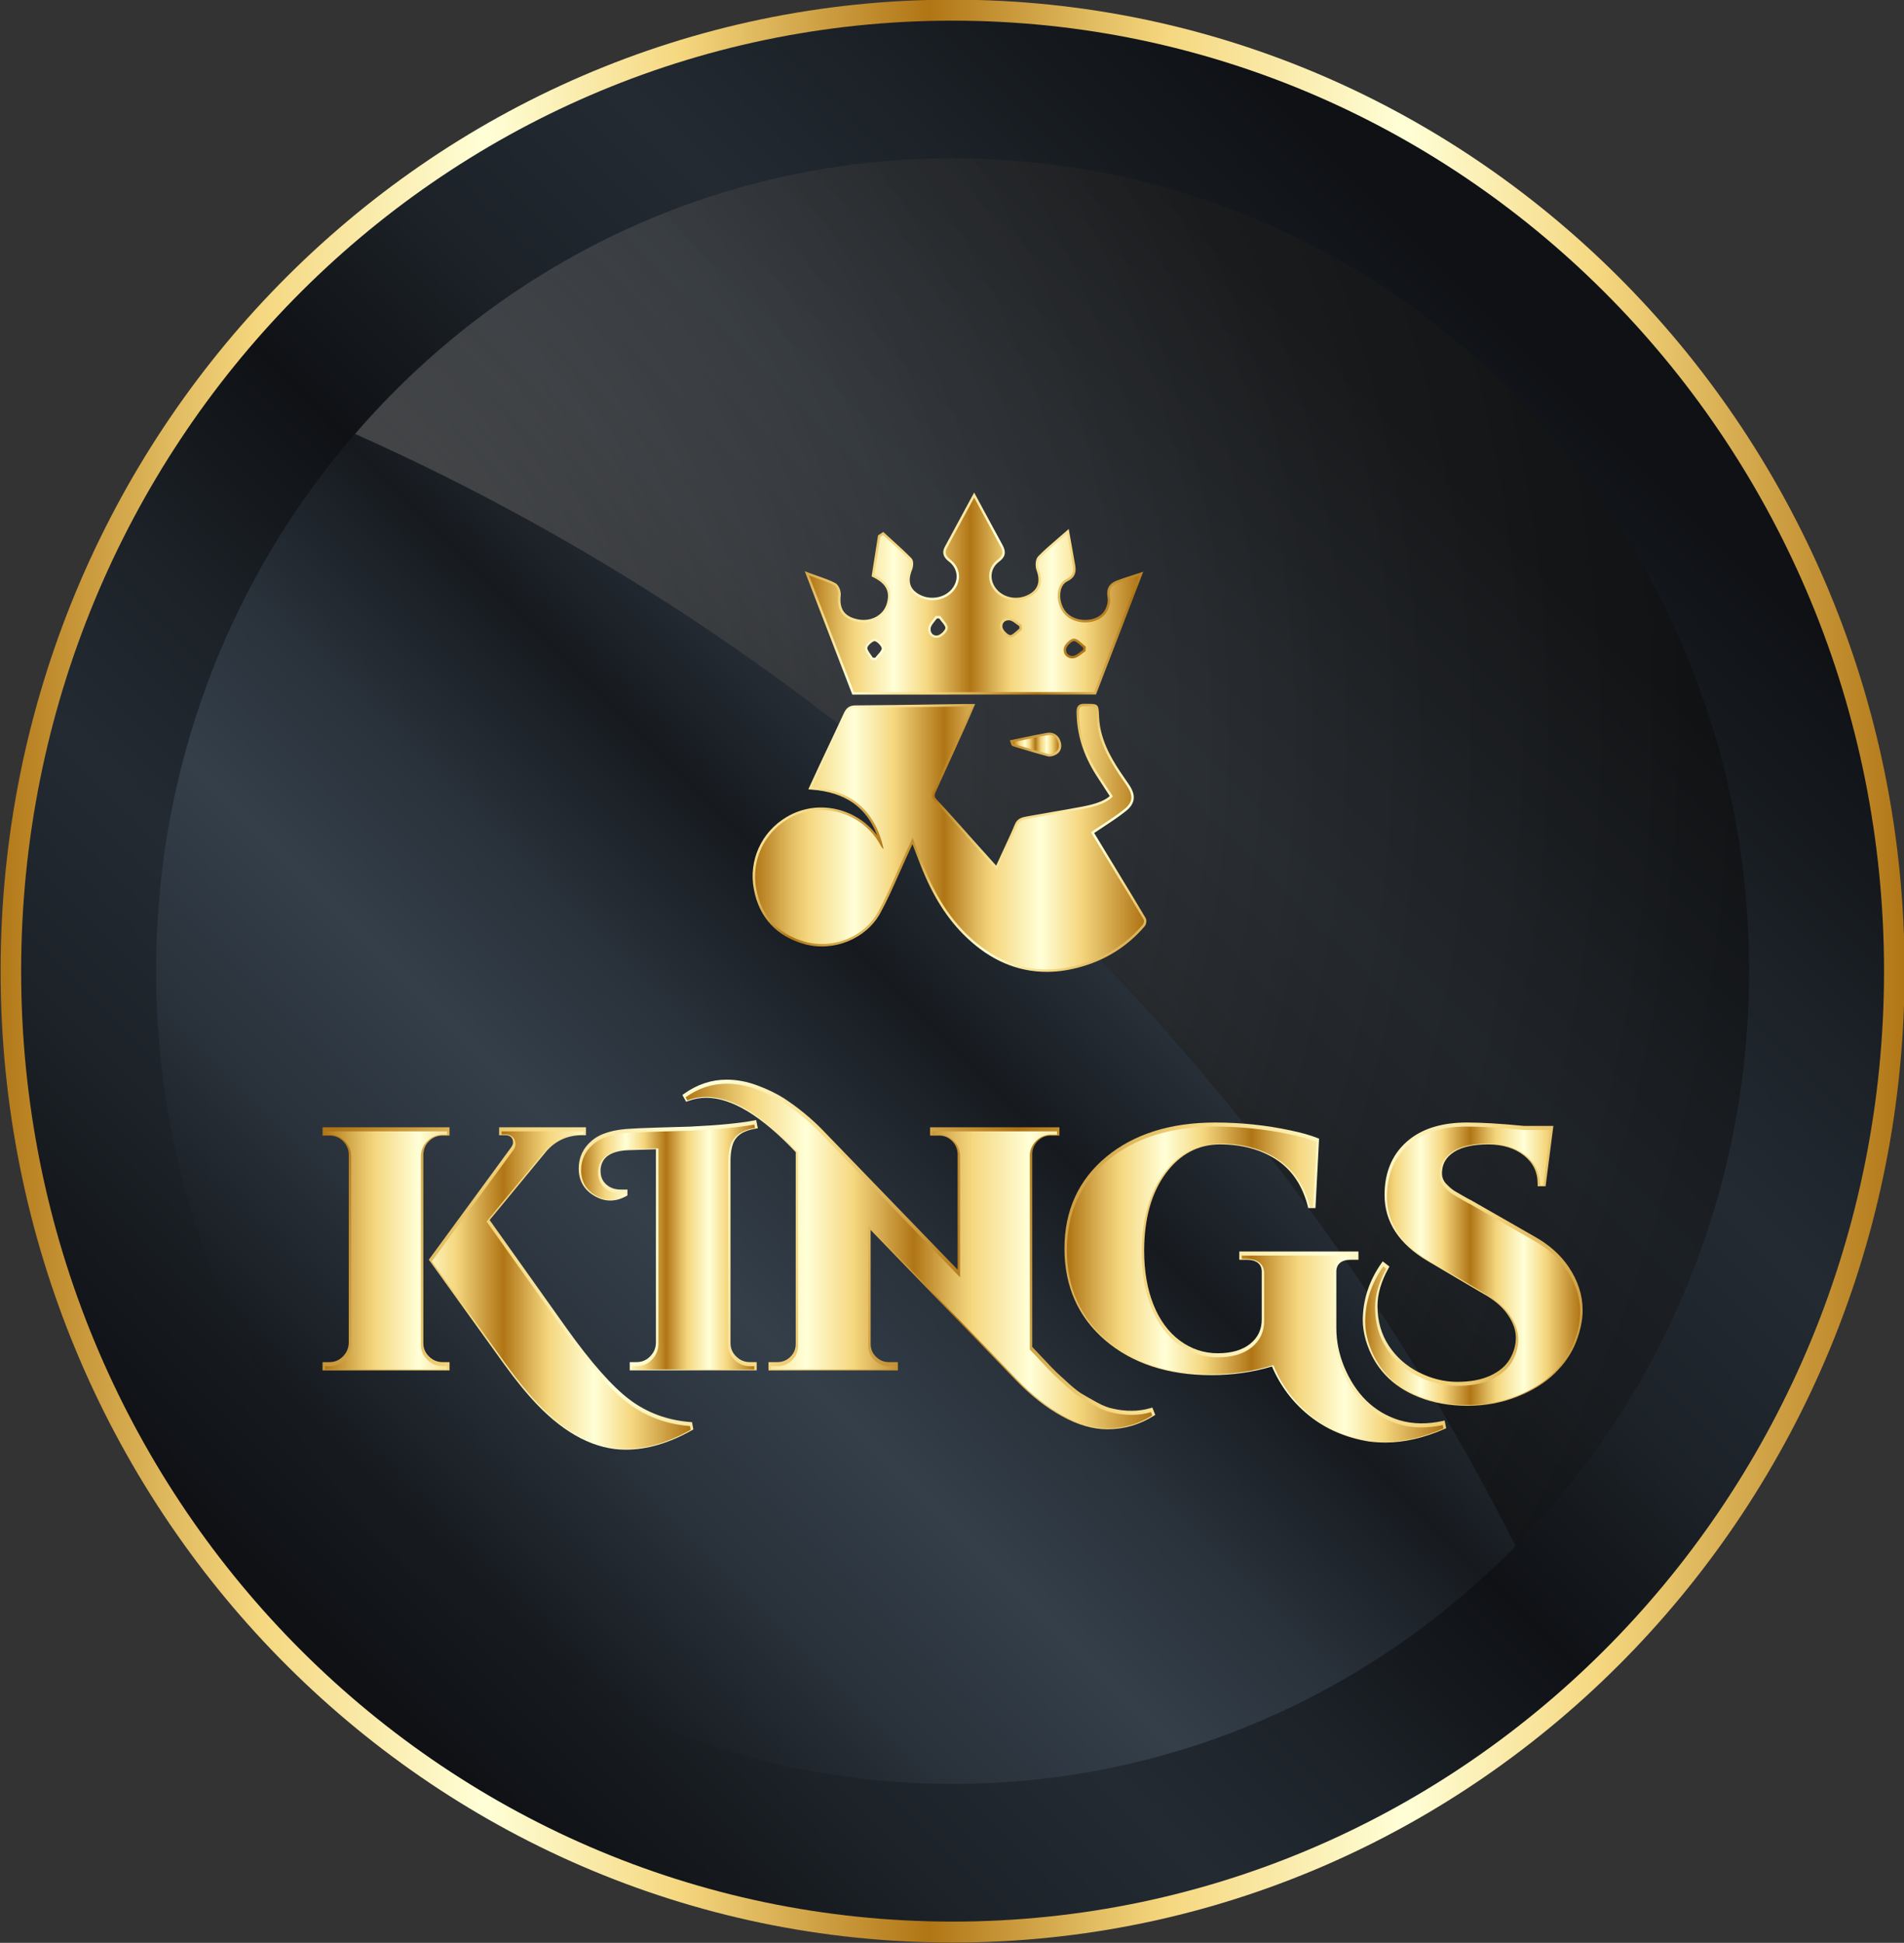 <?xml version="1.0" encoding="utf-8"?>
<!-- Generator: Adobe Illustrator 22.0.1, SVG Export Plug-In . SVG Version: 6.00 Build 0)  -->
<svg version="1.1" xmlns="http://www.w3.org/2000/svg" xmlns:xlink="http://www.w3.org/1999/xlink" x="0px" y="0px"
	 viewBox="0 0 783.62 799.24" style="enable-background:new 0 0 783.62 799.24;" xml:space="preserve">
<rect x="0" y="0" width="783.62" height="799.24" fill="#333333" stroke="none"/>
<style type="text/css">
	.st0{clip-path:url(#SVGID_2_);}
	.st1{clip-path:url(#SVGID_4_);fill:url(#SVGID_5_);}
	.st2{clip-path:url(#SVGID_7_);fill:url(#SVGID_8_);}
	.st3{clip-path:url(#SVGID_10_);fill:url(#SVGID_11_);}
	.st4{opacity:0.6;clip-path:url(#SVGID_13_);}
	.st5{clip-path:url(#SVGID_15_);}
	.st6{clip-path:url(#SVGID_17_);fill:url(#SVGID_18_);}
	.st7{clip-path:url(#SVGID_20_);fill:url(#SVGID_21_);}
	.st8{clip-path:url(#SVGID_23_);fill:url(#SVGID_24_);}
	.st9{clip-path:url(#SVGID_26_);fill:url(#SVGID_27_);}
	.st10{clip-path:url(#SVGID_29_);fill:url(#SVGID_30_);}
	.st11{clip-path:url(#SVGID_32_);fill:url(#SVGID_33_);}
	.st12{clip-path:url(#SVGID_35_);fill:url(#SVGID_36_);}
	.st13{clip-path:url(#SVGID_38_);fill:url(#SVGID_39_);}
	.st14{clip-path:url(#SVGID_41_);fill:url(#SVGID_42_);}
	.st15{clip-path:url(#SVGID_44_);fill:url(#SVGID_45_);}
	.st16{clip-path:url(#SVGID_47_);fill:url(#SVGID_48_);}
	.st17{clip-path:url(#SVGID_50_);fill:url(#SVGID_51_);}
	.st18{clip-path:url(#SVGID_53_);fill:url(#SVGID_54_);}
	.st19{clip-path:url(#SVGID_56_);fill:url(#SVGID_57_);}
	.st20{clip-path:url(#SVGID_59_);fill:url(#SVGID_60_);}
	.st21{clip-path:url(#SVGID_62_);fill:url(#SVGID_63_);}
	.st22{clip-path:url(#SVGID_65_);fill:url(#SVGID_66_);}
	.st23{clip-path:url(#SVGID_68_);fill:url(#SVGID_69_);}
	.st24{clip-path:url(#SVGID_71_);fill:url(#SVGID_72_);}
	.st25{clip-path:url(#SVGID_74_);fill:url(#SVGID_75_);}
	.st26{clip-path:url(#SVGID_77_);fill:url(#SVGID_78_);}
</style>
<g id="Layer_2">
	<g>
		<defs>
			<rect id="SVGID_1_" x="0.244" y="-0.135" width="783.62" height="799.24"/>
		</defs>
		<clipPath id="SVGID_2_">
			<use xlink:href="#SVGID_1_"  style="overflow:visible;"/>
		</clipPath>
		<g class="st0">
			<defs>
				<path id="SVGID_3_" d="M392.054-0.135c-216.397,0-391.81,178.909-391.81,399.605c0,220.728,175.413,399.635,391.81,399.635
					c216.403,0,391.809-178.907,391.809-399.635C783.863,178.774,608.457-0.135,392.054-0.135z"/>
			</defs>
			<clipPath id="SVGID_4_">
				<use xlink:href="#SVGID_3_"  style="overflow:visible;"/>
			</clipPath>
			
				<linearGradient id="SVGID_5_" gradientUnits="userSpaceOnUse" x1="3.117558e-04" y1="799.24" x2="1" y2="799.24" gradientTransform="matrix(781.842 0 0 -781.842 0 625279.312)">
				<stop  offset="0" style="stop-color:#B07515"/>
				<stop  offset="0.095" style="stop-color:#E1BB60"/>
				<stop  offset="0.14" style="stop-color:#F5D77F"/>
				<stop  offset="0.258" style="stop-color:#FFFFD7"/>
				<stop  offset="0.36" style="stop-color:#F5D77F"/>
				<stop  offset="0.489" style="stop-color:#B07515"/>
				<stop  offset="0.573" style="stop-color:#E1BB60"/>
				<stop  offset="0.613" style="stop-color:#F5D77F"/>
				<stop  offset="0.737" style="stop-color:#FFFFD7"/>
				<stop  offset="0.839" style="stop-color:#F5D77F"/>
				<stop  offset="1" style="stop-color:#B07515"/>
			</linearGradient>
			<rect x="0.244" y="-0.135" class="st1" width="783.619" height="799.24"/>
		</g>
		<g class="st0">
			<defs>
				<path id="SVGID_6_" d="M8.703,399.47c0,215.96,171.628,391.014,383.351,391.014c211.735,0,383.35-175.054,383.35-391.014
					c0-215.942-171.615-390.971-383.35-390.971C180.331,8.499,8.703,183.528,8.703,399.47"/>
			</defs>
			<clipPath id="SVGID_7_">
				<use xlink:href="#SVGID_6_"  style="overflow:visible;"/>
			</clipPath>
			
				<linearGradient id="SVGID_8_" gradientUnits="userSpaceOnUse" x1="3.774171e-04" y1="799.24" x2="1" y2="799.24" gradientTransform="matrix(501.31 -501.31 -501.31 -501.31 400796.688 401329.375)">
				<stop  offset="0" style="stop-color:#0F1115"/>
				<stop  offset="0.14" style="stop-color:#1C2228"/>
				<stop  offset="0.258" style="stop-color:#232A32"/>
				<stop  offset="0.36" style="stop-color:#1C2228"/>
				<stop  offset="0.489" style="stop-color:#0F1115"/>
				<stop  offset="0.613" style="stop-color:#1C2228"/>
				<stop  offset="0.737" style="stop-color:#232A32"/>
				<stop  offset="0.839" style="stop-color:#1C2228"/>
				<stop  offset="1" style="stop-color:#0F1115"/>
			</linearGradient>
			<polygon class="st2" points="-382.29,399.492 392.053,-374.851 1166.396,399.492 392.053,1173.835 			"/>
		</g>
		<g class="st0">
			<defs>
				<path id="SVGID_9_" d="M64.226,399.47c0,184.685,146.768,334.378,327.828,334.378S719.882,584.155,719.882,399.47
					c0-184.661-146.768-334.347-327.828-334.347S64.226,214.809,64.226,399.47"/>
			</defs>
			<clipPath id="SVGID_10_">
				<use xlink:href="#SVGID_9_"  style="overflow:visible;"/>
			</clipPath>
			
				<linearGradient id="SVGID_11_" gradientUnits="userSpaceOnUse" x1="4.413399e-04" y1="799.24" x2="1" y2="799.24" gradientTransform="matrix(428.702 -428.702 -428.702 -428.702 342802.812 343259.469)">
				<stop  offset="0" style="stop-color:#161A1F"/>
				<stop  offset="0.14" style="stop-color:#2A323B"/>
				<stop  offset="0.258" style="stop-color:#343F4A"/>
				<stop  offset="0.36" style="stop-color:#2A323B"/>
				<stop  offset="0.489" style="stop-color:#161A1F"/>
				<stop  offset="0.613" style="stop-color:#2A323B"/>
				<stop  offset="0.737" style="stop-color:#343F4A"/>
				<stop  offset="0.839" style="stop-color:#2A323B"/>
				<stop  offset="1" style="stop-color:#161A1F"/>
			</linearGradient>
			<polygon class="st3" points="-270.137,399.486 392.054,-262.704 1054.244,399.486 392.054,1061.676 			"/>
		</g>
		<g class="st0">
			<defs>
				<rect id="SVGID_12_" x="0.244" y="-0.135" width="783.62" height="799.24"/>
			</defs>
			<clipPath id="SVGID_13_">
				<use xlink:href="#SVGID_12_"  style="overflow:visible;"/>
			</clipPath>
			<g class="st4">
				<g>
					<defs>
						<rect id="SVGID_14_" x="146.147" y="65.122" width="573.735" height="570.89"/>
					</defs>
					<clipPath id="SVGID_15_">
						<use xlink:href="#SVGID_14_"  style="overflow:visible;"/>
					</clipPath>
					<g class="st5">
						<defs>
							<path id="SVGID_16_" d="M623.771,636.012c59.374-60.508,96.111-144.147,96.111-236.542
								c0-184.661-146.769-334.348-327.828-334.348c-97.973,0-185.842,43.885-245.907,113.37
								C351.526,270.115,521.363,433.428,623.771,636.012"/>
						</defs>
						<clipPath id="SVGID_17_">
							<use xlink:href="#SVGID_16_"  style="overflow:visible;"/>
						</clipPath>
						
							<radialGradient id="SVGID_18_" cx="2.156073e-04" cy="799.24" r="1" gradientTransform="matrix(1130.499 0 0 -1153.024 42.709 921841.375)" gradientUnits="userSpaceOnUse">
							<stop  offset="0" style="stop-color:#E8E8E8"/>
							<stop  offset="0.054" style="stop-color:#A6A6A6"/>
							<stop  offset="0.14" style="stop-color:#606060"/>
							<stop  offset="0.209" style="stop-color:#4C4C4C"/>
							<stop  offset="0.327" style="stop-color:#303030"/>
							<stop  offset="0.454" style="stop-color:#1B1B1B"/>
							<stop  offset="0.594" style="stop-color:#0C0C0C"/>
							<stop  offset="0.758" style="stop-color:#030303"/>
							<stop  offset="1" style="stop-color:#000000"/>
						</radialGradient>
						<rect x="146.147" y="65.122" class="st6" width="573.735" height="570.89"/>
					</g>
				</g>
			</g>
		</g>
	</g>
</g>
<g id="Layer_1">
	<g>
		<g>
			<g>
				<defs>
					<path id="SVGID_19_" d="M431.589,309.161c-3.843-1.004-7.72-2.177-11.47-3.311l-0.377-0.114
						c0.495-0.102,0.989-0.206,1.482-0.309c3.296-0.69,6.705-1.405,10.055-2c1.417-0.25,2.627,0.436,3.161,1.794
						c0.424,1.078,0.662,2.533-0.618,3.343c-0.61,0.386-1.385,0.632-1.924,0.632C431.783,309.196,431.679,309.184,431.589,309.161
						 M430.928,301.459c-3.379,0.599-6.804,1.316-10.115,2.01c-1.352,0.284-2.711,0.568-4.076,0.848l-1.161,0.237l0.429,1.104
						c0.038,0.1,0.065,0.197,0.091,0.281c0.088,0.302,0.252,0.865,0.851,1.044l2.592,0.782c3.768,1.139,7.665,2.317,11.545,3.331
						c0.265,0.068,0.541,0.1,0.821,0.1c1.088,0,2.233-0.465,2.986-0.941c1.844-1.169,2.372-3.324,1.41-5.766
						c-0.761-1.937-2.497-3.112-4.468-3.112C431.536,301.377,431.234,301.404,430.928,301.459"/>
				</defs>
				<clipPath id="SVGID_20_">
					<use xlink:href="#SVGID_19_"  style="overflow:visible;"/>
				</clipPath>
				
					<linearGradient id="SVGID_21_" gradientUnits="userSpaceOnUse" x1="309.714" y1="498.522" x2="310.714" y2="498.522" gradientTransform="matrix(172.388 172.388 172.388 -172.388 -138998.531 32759.566)">
					<stop  offset="0" style="stop-color:#B07515"/>
					<stop  offset="0.095" style="stop-color:#E1BB60"/>
					<stop  offset="0.14" style="stop-color:#F5D77F"/>
					<stop  offset="0.258" style="stop-color:#FFFFD7"/>
					<stop  offset="0.36" style="stop-color:#F5D77F"/>
					<stop  offset="0.489" style="stop-color:#B07515"/>
					<stop  offset="0.573" style="stop-color:#E1BB60"/>
					<stop  offset="0.613" style="stop-color:#F5D77F"/>
					<stop  offset="0.737" style="stop-color:#FFFFD7"/>
					<stop  offset="0.839" style="stop-color:#F5D77F"/>
					<stop  offset="1" style="stop-color:#B07515"/>
				</linearGradient>
				<polygon class="st7" points="426.42,290.533 442.173,306.286 426.42,322.039 410.667,306.286 				"/>
			</g>
			<g>
				<defs>
					<path id="SVGID_22_" d="M412.85,354.652c1.257-2.716,2.483-5.365,3.696-8.02l0.473-1.031c0.87-1.895,1.77-3.856,2.564-5.832
						c0.531-1.321,1.666-1.624,3.337-1.934c3.514-0.652,7.098-1.268,10.565-1.864c4.22-0.725,8.582-1.476,12.862-2.297
						c6.142-1.18,10.32-3.004,12.417-5.42l0.494-0.571l-0.413-0.632c-0.621-0.952-1.247-1.906-1.875-2.862
						c-1.389-2.117-2.786-4.243-4.15-6.391c-5.093-8.017-7.627-16.105-7.747-24.727c-0.012-0.795,0.054-1.266,0.195-1.402
						c0.049-0.048,0.274-0.2,1.115-0.156c0.914,0.044,1.653,0.042,2.254,0.042c0.613,0,1.308-0.002,1.428,0.043
						c0.151,0.231,0.199,1.367,0.249,2.571l0.046,1.073c0.429,9.175,4.734,16.857,8.89,23.162c0.757,1.148,1.539,2.279,2.322,3.409
						c0.464,0.671,0.928,1.342,1.387,2.016c2.473,3.633,2.25,5.798-0.848,8.274c-2.883,2.305-6.051,4.388-9.115,6.404
						c-1.374,0.905-2.749,1.808-4.106,2.736c-0.102,0.07-0.198,0.151-0.333,0.27l-0.836,0.716l12.581,20.722
						c3.138,5.16,6.383,10.494,9.492,15.747c0.075,0.213-0.04,0.838-0.184,1.013c-6.588,7.711-14.917,13.08-24.757,15.956
						c-17.047,4.983-32.4,1.138-45.634-11.428c-7.657-7.271-13.519-16.489-18.451-29.012c-0.924-2.346-1.829-4.699-2.793-7.202
						l-2.289-5.935l-2.215,4.857c-0.814,1.791-1.585,3.487-2.367,5.177c-1.068,2.306-2.098,4.632-3.13,6.956
						c-2.303,5.193-4.683,10.565-7.442,15.594c-5.379,9.809-17.833,14.865-28.967,11.761c-10.811-3.014-17.323-10.095-19.353-21.05
						c-2.037-10.987,2.873-21.801,12.506-27.548c6.178-3.687,13.453-4.624,20.487-2.644c7.096,1.998,13.131,6.885,16.559,13.407
						c0.319,0.606,0.783,1.126,1.343,1.503l2.069,1.396l-0.533-2.439c-3.432-15.685-13.174-24.461-28.963-26.103l0.66-1.436
						c0.874-1.901,1.719-3.739,2.579-5.57c1.103-2.349,2.212-4.697,3.321-7.044c2.259-4.779,4.594-9.72,6.844-14.605
						c0.688-1.492,1.252-2.118,2.964-2.128c11.31-0.07,22.807-0.241,33.925-0.407c3.778-0.057,7.556-0.114,11.333-0.166
						c0.32-0.005,0.642-0.005,0.993-0.005c-0.132,0.308-0.262,0.614-0.391,0.915c-0.655,1.537-1.276,2.994-1.927,4.437l-0.478,1.057
						c-3.987,8.829-8.109,17.957-12.214,26.911c-1.01,2.203-0.76,3.795,0.864,5.495c2.698,2.826,5.348,5.799,7.913,8.674
						c1.423,1.597,2.846,3.193,4.285,4.776c0.167,0.182,0.323,0.361,0.507,0.593l4.421,4.948c0.358,0.379,0.726,0.781,1.103,1.235
						l5.143,5.757l3.036,3.211L412.85,354.652z M443.879,290.229c-0.77,0.745-0.82,1.871-0.807,2.869
						c0.126,9.004,2.763,17.434,8.06,25.772c1.369,2.157,2.772,4.292,4.167,6.416c0.479,0.732,0.959,1.462,1.435,2.19
						c-1.957,1.814-5.572,3.236-10.764,4.234c-4.261,0.818-8.614,1.567-12.823,2.29c-3.473,0.597-7.065,1.214-10.592,1.868
						c-1.624,0.302-3.847,0.714-4.828,3.156c-0.776,1.931-1.665,3.869-2.525,5.742l-0.475,1.035
						c-1.212,2.651-2.436,5.298-3.691,8.011l-1.051,2.272l-6.087-6.751c-0.382-0.46-0.779-0.896-1.148-1.285l-4.358-4.875
						c-0.171-0.22-0.36-0.437-0.562-0.659c-1.435-1.576-2.853-3.168-4.271-4.759c-2.575-2.888-5.237-5.874-7.96-8.726
						c-1.046-1.095-1.156-1.83-0.492-3.278c4.107-8.961,8.231-18.092,12.219-26.924l0.477-1.056
						c0.657-1.455,1.284-2.924,1.945-4.474c0.318-0.746,0.644-1.511,0.985-2.301l0.602-1.396l-2.518-0.002
						c-0.582-0.002-1.06-0.004-1.539,0.003c-3.778,0.053-7.556,0.109-11.335,0.166c-11.114,0.166-22.606,0.338-33.907,0.408
						c-2.707,0.015-3.863,1.326-4.768,3.29c-2.246,4.876-4.579,9.814-6.836,14.588c-1.109,2.349-2.22,4.696-3.324,7.047
						c-0.862,1.836-1.709,3.679-2.585,5.586l-1.857,4.031l1.438,0.108c13.745,1.035,22.601,7.228,26.912,18.882
						c-3.789-5.011-9.163-8.72-15.269-10.439c-7.568-2.132-15.4-1.119-22.053,2.851c-10.361,6.181-15.639,17.811-13.448,29.63
						c2.151,11.603,9.337,19.422,20.782,22.613c12.003,3.344,25.443-2.124,31.258-12.726c2.798-5.103,5.197-10.514,7.516-15.745
						c1.027-2.315,2.054-4.631,3.117-6.927c0.784-1.694,1.556-3.393,2.373-5.189l0.241-0.528l0.576,1.496
						c0.965,2.508,1.872,4.865,2.798,7.217c5.042,12.804,11.06,22.251,18.935,29.729c9.887,9.389,20.913,14.102,32.917,14.102
						c4.736,0,9.626-0.734,14.655-2.204c10.219-2.987,18.872-8.564,25.716-16.577c0.402-0.47,0.678-1.307,0.682-2.092v-0.039
						c-0.003-0.43-0.088-0.842-0.28-1.167c-3.131-5.295-6.38-10.635-9.522-15.8l-11.676-19.232c1.244-0.845,2.503-1.673,3.761-2.502
						c3.103-2.041,6.309-4.15,9.265-6.513c3.902-3.119,4.288-6.5,1.253-10.961c-0.462-0.678-0.929-1.354-1.397-2.028
						c-0.774-1.119-1.548-2.238-2.297-3.373c-4.005-6.078-8.155-13.463-8.561-22.154l-0.046-1.064
						c-0.155-3.731-0.306-4.53-3.647-4.53h-0.031c-0.571,0.001-1.281,0.002-2.154-0.04c-0.117-0.005-0.242-0.009-0.372-0.009
						C445.389,289.506,444.508,289.622,443.879,290.229"/>
				</defs>
				<clipPath id="SVGID_23_">
					<use xlink:href="#SVGID_22_"  style="overflow:visible;"/>
				</clipPath>
				
					<linearGradient id="SVGID_24_" gradientUnits="userSpaceOnUse" x1="309.714" y1="498.512" x2="310.714" y2="498.512" gradientTransform="matrix(172.388 172.388 172.388 -172.388 -139034.531 32795.566)">
					<stop  offset="0" style="stop-color:#B07515"/>
					<stop  offset="0.095" style="stop-color:#E1BB60"/>
					<stop  offset="0.14" style="stop-color:#F5D77F"/>
					<stop  offset="0.258" style="stop-color:#FFFFD7"/>
					<stop  offset="0.36" style="stop-color:#F5D77F"/>
					<stop  offset="0.489" style="stop-color:#B07515"/>
					<stop  offset="0.573" style="stop-color:#E1BB60"/>
					<stop  offset="0.613" style="stop-color:#F5D77F"/>
					<stop  offset="0.737" style="stop-color:#FFFFD7"/>
					<stop  offset="0.839" style="stop-color:#F5D77F"/>
					<stop  offset="1" style="stop-color:#B07515"/>
				</linearGradient>
				<polygon class="st8" points="389.934,207.627 527.384,345.078 389.934,482.528 252.483,345.078 				"/>
			</g>
			<g>
				<defs>
					<path id="SVGID_25_" d="M439.358,269.028c-0.531-0.584-0.725-1.406-0.529-2.254c0.288-1.261,2.271-3.036,3.171-3.064h0.024
						c0.709,0,1.752,0.939,2.673,1.768c0.371,0.334,0.753,0.677,1.141,0.991l-0.037,0.865c-0.382,0.265-0.753,0.55-1.115,0.827
						c-1.022,0.782-1.986,1.522-2.912,1.644c-0.155,0.021-0.308,0.031-0.457,0.031C440.533,269.836,439.835,269.552,439.358,269.028
						 M441.939,261.711c-2.036,0.062-4.619,2.695-5.06,4.615c-0.344,1.498,0.021,2.973,1.001,4.049
						c0.863,0.946,2.087,1.461,3.434,1.461c0.238,0,0.48-0.015,0.725-0.048c1.454-0.194,2.678-1.133,3.863-2.039
						c0.487-0.373,0.948-0.726,1.41-1.017l0.443-0.28l0.126-2.953l-0.434-0.315c-0.454-0.33-0.92-0.749-1.412-1.192
						c-1.24-1.117-2.512-2.283-3.987-2.283C442.012,261.709,441.975,261.71,441.939,261.711"/>
				</defs>
				<clipPath id="SVGID_26_">
					<use xlink:href="#SVGID_25_"  style="overflow:visible;"/>
				</clipPath>
				
					<linearGradient id="SVGID_27_" gradientUnits="userSpaceOnUse" x1="309.714" y1="498.526" x2="310.714" y2="498.526" gradientTransform="matrix(172.388 172.388 172.388 -172.388 -138971.609 32732.646)">
					<stop  offset="0" style="stop-color:#B07515"/>
					<stop  offset="0.095" style="stop-color:#E1BB60"/>
					<stop  offset="0.14" style="stop-color:#F5D77F"/>
					<stop  offset="0.258" style="stop-color:#FFFFD7"/>
					<stop  offset="0.36" style="stop-color:#F5D77F"/>
					<stop  offset="0.489" style="stop-color:#B07515"/>
					<stop  offset="0.573" style="stop-color:#E1BB60"/>
					<stop  offset="0.613" style="stop-color:#F5D77F"/>
					<stop  offset="0.737" style="stop-color:#FFFFD7"/>
					<stop  offset="0.839" style="stop-color:#F5D77F"/>
					<stop  offset="1" style="stop-color:#B07515"/>
				</linearGradient>
				<polygon class="st9" points="442.208,256.036 452.945,266.772 442.208,277.509 431.472,266.772 				"/>
			</g>
			<g>
				<defs>
					<path id="SVGID_28_" d="M415.776,261.245c-0.904-0.034-2.836-1.769-3.14-3.042c-0.205-0.859-0.032-1.652,0.49-2.229
						c0.47-0.521,1.17-0.804,1.966-0.804c0.152,0,0.308,0.01,0.466,0.032c0.915,0.121,1.871,0.846,2.882,1.615
						c0.357,0.27,0.724,0.549,1.1,0.807l0.037,0.929c-0.384,0.306-0.762,0.64-1.13,0.966c-0.897,0.797-1.933,1.729-2.609,1.729
						C415.817,261.248,415.796,261.247,415.776,261.245 M411.641,254.635c-0.962,1.064-1.308,2.535-0.951,4.032
						c0.462,1.933,2.975,4.5,5.011,4.577c0.035,0.001,0.07,0.002,0.104,0.002c1.455,0,2.733-1.134,3.97-2.23
						c0.49-0.435,0.954-0.846,1.404-1.169l0.438-0.314l-0.12-3.028l-0.448-0.281c-0.458-0.286-0.915-0.633-1.398-1
						c-1.176-0.893-2.39-1.814-3.83-2.005c-0.25-0.034-0.497-0.05-0.74-0.05C413.722,253.169,412.496,253.685,411.641,254.635"/>
				</defs>
				<clipPath id="SVGID_29_">
					<use xlink:href="#SVGID_28_"  style="overflow:visible;"/>
				</clipPath>
				
					<linearGradient id="SVGID_30_" gradientUnits="userSpaceOnUse" x1="309.714" y1="498.524" x2="310.714" y2="498.524" gradientTransform="matrix(172.388 172.388 172.388 -172.388 -138980.094 32741.131)">
					<stop  offset="0" style="stop-color:#B07515"/>
					<stop  offset="0.095" style="stop-color:#E1BB60"/>
					<stop  offset="0.14" style="stop-color:#F5D77F"/>
					<stop  offset="0.258" style="stop-color:#FFFFD7"/>
					<stop  offset="0.36" style="stop-color:#F5D77F"/>
					<stop  offset="0.489" style="stop-color:#B07515"/>
					<stop  offset="0.573" style="stop-color:#E1BB60"/>
					<stop  offset="0.613" style="stop-color:#F5D77F"/>
					<stop  offset="0.737" style="stop-color:#FFFFD7"/>
					<stop  offset="0.839" style="stop-color:#F5D77F"/>
					<stop  offset="1" style="stop-color:#B07515"/>
				</linearGradient>
				<polygon class="st10" points="415.975,247.527 426.656,258.207 415.975,268.888 405.295,258.207 				"/>
			</g>
			<g>
				<defs>
					<path id="SVGID_31_" d="M359.225,270.535c-0.26-0.409-0.547-0.813-0.828-1.207c-0.714-1.004-1.524-2.143-1.431-2.851
						c0.128-0.982,2.281-2.783,3.001-2.734c0.974,0.078,2.886,2.046,2.924,3.009c0.027,0.704-0.911,1.762-1.739,2.696
						c-0.327,0.37-0.664,0.748-0.971,1.135L359.225,270.535z M354.983,266.217c-0.196,1.486,0.811,2.901,1.785,4.271
						c0.377,0.53,0.733,1.03,1.005,1.51l0.271,0.48l3.11,0.156l0.319-0.444c0.324-0.455,0.739-0.921,1.176-1.415
						c1.13-1.275,2.299-2.594,2.24-4.101c-0.076-1.959-2.791-4.767-4.763-4.925c-0.052-0.004-0.106-0.007-0.16-0.007
						C358.092,261.742,355.236,264.288,354.983,266.217"/>
				</defs>
				<clipPath id="SVGID_32_">
					<use xlink:href="#SVGID_31_"  style="overflow:visible;"/>
				</clipPath>
				
					<linearGradient id="SVGID_33_" gradientUnits="userSpaceOnUse" x1="309.714" y1="498.525" x2="310.714" y2="498.525" gradientTransform="matrix(172.388 172.388 172.388 -172.388 -139012.766 32773.805)">
					<stop  offset="0" style="stop-color:#B07515"/>
					<stop  offset="0.095" style="stop-color:#E1BB60"/>
					<stop  offset="0.14" style="stop-color:#F5D77F"/>
					<stop  offset="0.258" style="stop-color:#FFFFD7"/>
					<stop  offset="0.36" style="stop-color:#F5D77F"/>
					<stop  offset="0.489" style="stop-color:#B07515"/>
					<stop  offset="0.573" style="stop-color:#E1BB60"/>
					<stop  offset="0.613" style="stop-color:#F5D77F"/>
					<stop  offset="0.737" style="stop-color:#FFFFD7"/>
					<stop  offset="0.839" style="stop-color:#F5D77F"/>
					<stop  offset="1" style="stop-color:#B07515"/>
				</linearGradient>
				<polygon class="st11" points="359.868,256.661 370.394,267.188 359.868,277.714 349.341,267.188 				"/>
			</g>
			<g>
				<defs>
					<path id="SVGID_34_" d="M393.948,242.7c2.989-4.447,2.057-10.046-2.216-13.314c-1.793-1.37-1.779-2.261-1.105-3.521
						c2.505-4.68,5.036-9.345,7.777-14.398l2.519-4.647l2.577,4.771c2.607,4.832,5.004,9.272,7.417,13.702
						c1.051,1.929,0.839,2.868-0.947,4.185c-4.254,3.14-5.106,8.881-1.981,13.356c3.589,5.137,10.891,6.607,16.625,3.347
						c4.556-2.589,5.885-6.875,3.843-12.391c-0.402-1.086-0.251-3.015,0.279-3.561c2.305-2.375,4.899-4.601,7.644-6.956
						c0.692-0.594,1.399-1.201,2.123-1.828l0.512,2.84c0.553,3.06,1.043,5.769,1.515,8.48c0.403,2.307,0.181,3.461-2.226,4.645
						c-2.144,1.054-3.563,3.328-3.893,6.237c-0.458,4.025,1.178,8.309,4.067,10.662c4.907,3.993,13.188,3.527,17.041-0.958
						c1.736-2.023,2.732-5.34,2.313-7.715c-0.481-2.735,0.184-4.029,2.538-4.943c1.727-0.67,3.507-1.24,5.569-1.898
						c0.39-0.124,0.79-0.252,1.2-0.384l-17.443,45.294l-97.537,0.042l-17.501-45.357c0.474,0.167,0.937,0.33,1.39,0.489
						c2.563,0.901,4.776,1.678,6.806,2.751c0.553,0.291,1.292,2,1.175,3.034c-0.754,6.62,1.933,10.543,8.215,11.993
						c6.58,1.516,12.872-1.79,14.625-7.7c1.71-5.76-0.177-9.896-5.937-12.97l2.281-14.558l0.11-0.072
						c0.75,0.686,1.502,1.367,2.254,2.049c2.717,2.464,5.527,5.012,8.12,7.644c0.209,0.285,0.212,1.608-0.155,2.512
						c-2.325,5.728-1.047,10.002,3.801,12.706c1.983,1.106,4.18,1.633,6.345,1.634C387.744,247.902,391.694,246.054,393.948,242.7
						 M400.927,202.616l-4.28,7.897c-2.745,5.057-5.277,9.724-7.783,14.408c-1.631,3.048,0.162,4.916,1.653,6.054
						c3.462,2.647,4.19,7.009,1.771,10.609c-2.892,4.303-9.161,5.62-13.97,2.937c-3.931-2.192-4.86-5.436-2.923-10.207
						c0.44-1.083,0.814-3.562-0.264-4.656c-2.642-2.684-5.473-5.251-8.211-7.734c-0.941-0.853-1.882-1.706-2.818-2.566l-0.573-0.526
						l-2.154,1.411l-2.646,16.875l0.658,0.325c5.387,2.666,7.051,5.941,5.565,10.946c-1.448,4.88-6.718,7.601-12.259,6.318
						c-5.253-1.213-7.312-4.24-6.677-9.816c0.187-1.648-0.766-4.259-2.229-5.03c-2.16-1.142-4.438-1.941-7.076-2.868
						c-1.081-0.38-2.219-0.781-3.427-1.231l-2.084-0.781l19.587,50.766l100.282-0.043l19.451-50.508l-2.007,0.665
						c-1.141,0.378-2.193,0.713-3.182,1.029c-2.093,0.669-3.901,1.247-5.684,1.939c-3.264,1.267-4.431,3.473-3.784,7.153
						c0.313,1.784-0.521,4.504-1.862,6.066c-3.141,3.658-10.204,4.009-14.26,0.71c-2.346-1.909-3.72-5.563-3.343-8.886
						c0.147-1.303,0.707-3.643,2.788-4.666c3.437-1.691,3.811-3.935,3.315-6.783c-0.474-2.717-0.963-5.429-1.518-8.494l-1.138-6.317
						l-1.331,1.17c-1.188,1.042-2.331,2.025-3.437,2.974c-2.781,2.385-5.408,4.64-7.776,7.079c-1.26,1.299-1.269,4.165-0.72,5.649
						c1.703,4.602,0.737,7.86-2.955,9.959c-4.846,2.754-10.994,1.543-13.997-2.755c-2.53-3.622-1.887-8.08,1.528-10.601
						c2.598-1.915,3.05-3.934,1.516-6.752c-2.412-4.426-4.806-8.864-7.413-13.694L400.927,202.616z"/>
				</defs>
				<clipPath id="SVGID_35_">
					<use xlink:href="#SVGID_34_"  style="overflow:visible;"/>
				</clipPath>
				
					<linearGradient id="SVGID_36_" gradientUnits="userSpaceOnUse" x1="309.714" y1="498.544" x2="310.714" y2="498.544" gradientTransform="matrix(172.388 172.388 172.388 -172.388 -138983.984 32745.025)">
					<stop  offset="0" style="stop-color:#B07515"/>
					<stop  offset="0.095" style="stop-color:#E1BB60"/>
					<stop  offset="0.14" style="stop-color:#F5D77F"/>
					<stop  offset="0.258" style="stop-color:#FFFFD7"/>
					<stop  offset="0.36" style="stop-color:#F5D77F"/>
					<stop  offset="0.489" style="stop-color:#B07515"/>
					<stop  offset="0.573" style="stop-color:#E1BB60"/>
					<stop  offset="0.613" style="stop-color:#F5D77F"/>
					<stop  offset="0.737" style="stop-color:#FFFFD7"/>
					<stop  offset="0.839" style="stop-color:#F5D77F"/>
					<stop  offset="1" style="stop-color:#B07515"/>
				</linearGradient>
				<polygon class="st12" points="400.86,132.956 512.086,244.181 400.86,355.407 289.635,244.181 				"/>
			</g>
			<g>
				<defs>
					<path id="SVGID_37_" d="M383.703,260.759c-0.591-0.585-0.831-1.472-0.659-2.436c0.164-0.922,0.919-1.855,1.717-2.843
						c0.281-0.346,0.568-0.701,0.837-1.065l0.91-0.002c0.294,0.399,0.617,0.79,0.933,1.174c0.794,0.96,1.693,2.049,1.645,2.757
						c-0.062,0.895-1.895,2.794-3.154,3.03c-0.182,0.034-0.362,0.05-0.538,0.05C384.739,261.424,384.141,261.193,383.703,260.759
						 M384.547,252.414l-0.297,0.443c-0.302,0.449-0.662,0.895-1.043,1.366c-0.924,1.141-1.879,2.32-2.132,3.751
						c-0.288,1.619,0.156,3.151,1.22,4.206c0.819,0.812,1.912,1.245,3.088,1.245c0.301,0,0.607-0.028,0.916-0.086
						c1.925-0.36,4.642-2.827,4.781-4.857c0.104-1.504-1.014-2.858-2.096-4.169c-0.419-0.508-0.815-0.987-1.124-1.452l-0.297-0.448
						L384.547,252.414z"/>
				</defs>
				<clipPath id="SVGID_38_">
					<use xlink:href="#SVGID_37_"  style="overflow:visible;"/>
				</clipPath>
				
					<linearGradient id="SVGID_39_" gradientUnits="userSpaceOnUse" x1="309.714" y1="498.526" x2="310.714" y2="498.526" gradientTransform="matrix(172.388 172.388 172.388 -172.388 -138995.266 32756.301)">
					<stop  offset="0" style="stop-color:#B07515"/>
					<stop  offset="0.095" style="stop-color:#E1BB60"/>
					<stop  offset="0.14" style="stop-color:#F5D77F"/>
					<stop  offset="0.258" style="stop-color:#FFFFD7"/>
					<stop  offset="0.36" style="stop-color:#F5D77F"/>
					<stop  offset="0.489" style="stop-color:#B07515"/>
					<stop  offset="0.573" style="stop-color:#E1BB60"/>
					<stop  offset="0.613" style="stop-color:#F5D77F"/>
					<stop  offset="0.737" style="stop-color:#FFFFD7"/>
					<stop  offset="0.839" style="stop-color:#F5D77F"/>
					<stop  offset="1" style="stop-color:#B07515"/>
				</linearGradient>
				<polygon class="st13" points="385.986,247.214 396.69,257.919 385.986,268.623 375.281,257.919 				"/>
			</g>
			<g>
				<defs>
					<path id="SVGID_40_" d="M431.103,302.443c-4.716,0.836-9.396,1.879-14.166,2.853c0.14,0.36,0.175,0.692,0.297,0.729
						c4.69,1.407,9.367,2.866,14.103,4.103c0.897,0.234,2.178-0.186,3.02-0.72c1.722-1.089,1.636-2.975,1.015-4.554
						c-0.606-1.535-1.937-2.478-3.528-2.478C431.603,302.376,431.355,302.398,431.103,302.443"/>
				</defs>
				<clipPath id="SVGID_41_">
					<use xlink:href="#SVGID_40_"  style="overflow:visible;"/>
				</clipPath>
				
					<linearGradient id="SVGID_42_" gradientUnits="userSpaceOnUse" x1="309.987" y1="503.461" x2="310.987" y2="503.461" gradientTransform="matrix(18.841 0 0 -18.841 -5423.523 9792.065)">
					<stop  offset="0" style="stop-color:#B07515"/>
					<stop  offset="0.095" style="stop-color:#E1BB60"/>
					<stop  offset="0.14" style="stop-color:#F5D77F"/>
					<stop  offset="0.258" style="stop-color:#FFFFD7"/>
					<stop  offset="0.36" style="stop-color:#F5D77F"/>
					<stop  offset="0.489" style="stop-color:#B07515"/>
					<stop  offset="0.573" style="stop-color:#E1BB60"/>
					<stop  offset="0.613" style="stop-color:#F5D77F"/>
					<stop  offset="0.737" style="stop-color:#FFFFD7"/>
					<stop  offset="0.839" style="stop-color:#F5D77F"/>
					<stop  offset="1" style="stop-color:#B07515"/>
				</linearGradient>
				<rect x="416.937" y="302.376" class="st14" width="19.142" height="7.986"/>
			</g>
			<g>
				<defs>
					<path id="SVGID_43_" d="M444.073,293.083c0.129,9.219,3.009,17.546,7.904,25.252c1.982,3.121,4.034,6.2,6.032,9.263
						c-2.382,2.745-7.416,4.242-11.851,5.093c-7.786,1.496-15.625,2.714-23.42,4.161c-1.594,0.294-3.32,0.645-4.083,2.544
						c-0.926,2.305-1.984,4.56-3.018,6.82c-1.744,3.816-3.512,7.619-5.364,11.628c-0.737-0.779-1.411-1.492-2.021-2.138
						l-5.125-5.735c-0.366-0.443-0.748-0.863-1.122-1.257l-4.401-4.926c-0.157-0.201-0.329-0.399-0.514-0.601
						c-4.078-4.483-8.031-9.086-12.214-13.467c-1.42-1.487-1.455-2.692-0.678-4.387c4.268-9.309,8.48-18.642,12.694-27.975
						c0.971-2.149,1.874-4.329,2.923-6.758c-1.083,0-1.803-0.009-2.522,0.001c-15.083,0.211-30.167,0.48-45.251,0.573
						c-2.196,0.013-3.06,0.963-3.866,2.709c-3.334,7.239-6.773,14.429-10.162,21.643c-1.265,2.693-2.496,5.4-3.836,8.301
						c16.368,1.233,26.06,9.777,29.488,25.447c-0.439-0.296-0.78-0.69-1.017-1.139c-7.375-14.033-25.028-19.161-38.443-11.158
						c-9.717,5.798-15.136,16.944-12.977,28.59c2.079,11.219,8.899,18.718,20.069,21.831c11.418,3.183,24.412-1.85,30.112-12.244
						c3.994-7.283,7.104-15.053,10.602-22.61c1.163-2.516,2.304-5.044,3.597-7.878c1.534,3.967,2.861,7.456,4.229,10.927
						c4.331,10.998,10.046,21.16,18.692,29.371c13.299,12.626,28.792,16.869,46.604,11.664c10.021-2.93,18.457-8.332,25.236-16.267
						c0.407-0.477,0.596-1.642,0.301-2.14c-3.94-6.663-7.984-13.265-12.002-19.881c-3.215-5.296-6.428-10.591-9.652-15.902
						c0.224-0.189,0.323-0.291,0.438-0.369c4.445-3.038,9.086-5.832,13.28-9.185c3.653-2.92,3.693-5.735,1.052-9.617
						c-1.23-1.807-2.5-3.589-3.702-5.414c-4.558-6.915-8.327-14.124-8.725-22.658c-0.217-4.647,0.035-4.643-2.731-4.64
						c-0.586,0.001-1.308,0.002-2.197-0.042c-0.112-0.005-0.219-0.008-0.321-0.008C444.316,290.505,444.048,291.352,444.073,293.083
						"/>
				</defs>
				<clipPath id="SVGID_44_">
					<use xlink:href="#SVGID_43_"  style="overflow:visible;"/>
				</clipPath>
				
					<linearGradient id="SVGID_45_" gradientUnits="userSpaceOnUse" x1="309.998" y1="498.846" x2="310.998" y2="498.846" gradientTransform="matrix(160.056 0 0 -160.056 -49306.484 80189.609)">
					<stop  offset="0" style="stop-color:#B07515"/>
					<stop  offset="0.095" style="stop-color:#E1BB60"/>
					<stop  offset="0.14" style="stop-color:#F5D77F"/>
					<stop  offset="0.258" style="stop-color:#FFFFD7"/>
					<stop  offset="0.36" style="stop-color:#F5D77F"/>
					<stop  offset="0.489" style="stop-color:#B07515"/>
					<stop  offset="0.573" style="stop-color:#E1BB60"/>
					<stop  offset="0.613" style="stop-color:#F5D77F"/>
					<stop  offset="0.737" style="stop-color:#FFFFD7"/>
					<stop  offset="0.839" style="stop-color:#F5D77F"/>
					<stop  offset="1" style="stop-color:#B07515"/>
				</linearGradient>
				<rect x="309.07" y="290.505" class="st15" width="161.896" height="111.328"/>
			</g>
			<g>
				<defs>
					<path id="SVGID_46_" d="M358.643,271.506c-0.979-1.731-2.875-3.584-2.668-5.16c0.19-1.452,2.728-3.708,4.071-3.6
						c1.471,0.118,3.787,2.499,3.844,3.967c0.062,1.587-2.061,3.26-3.231,4.895C359.988,271.573,359.315,271.54,358.643,271.506
						 M437.854,266.551c0.368-1.604,2.64-3.796,4.116-3.84c1.595-0.048,3.257,2.095,4.889,3.282
						c-0.027,0.63-0.054,1.261-0.081,1.893c-1.617,1.02-3.148,2.681-4.871,2.911c-0.201,0.027-0.398,0.04-0.59,0.039
						C438.952,270.836,437.322,268.866,437.854,266.551 M415.738,262.244c-1.467-0.055-3.694-2.215-4.075-3.81
						c-0.608-2.544,1.355-4.578,4.027-4.224c1.706,0.226,3.226,1.86,4.829,2.863c0.026,0.653,0.052,1.307,0.078,1.962
						c-1.601,1.145-3.236,3.21-4.794,3.21C415.781,262.245,415.76,262.245,415.738,262.244 M382.059,258.148
						c0.303-1.704,1.968-3.164,3.022-4.734c0.648-0.001,1.297-0.001,1.945-0.001c1.112,1.673,3.168,3.411,3.058,5.001
						c-0.102,1.464-2.365,3.642-3.968,3.942c-0.25,0.046-0.494,0.069-0.731,0.069C383.224,262.425,381.629,260.567,382.059,258.148
						 M389.746,225.393c-1.059,1.979-0.512,3.342,1.378,4.789c3.957,3.024,4.624,8.047,1.994,11.96
						c-3.182,4.734-10.023,6.19-15.288,3.253c-4.439-2.477-5.467-6.27-3.361-11.458c0.427-1.052,0.569-2.949-0.05-3.578
						c-3.514-3.57-7.3-6.872-10.993-10.265c-0.377,0.247-0.755,0.494-1.132,0.743c-0.831,5.302-1.662,10.604-2.462,15.71
						c5.938,2.94,7.687,6.711,6.079,12.125c-1.589,5.353-7.428,8.398-13.443,7.009c-5.852-1.351-8.128-4.914-7.446-10.903
						c0.15-1.311-0.674-3.49-1.701-4.033c-2.976-1.572-6.283-2.513-10.387-4.047c6.471,16.769,18.539,48.049,18.539,48.049
						l98.91-0.043c0,0,12.093-31.401,18.445-47.894c-3.538,1.171-6.224,1.942-8.82,2.95c-2.728,1.06-3.74,2.752-3.161,6.049
						c0.378,2.149-0.621,5.182-2.087,6.89c-3.646,4.245-11.3,4.374-15.65,0.834c-4.736-3.855-5.188-12.854-0.365-15.225
						c2.953-1.452,3.216-3.166,2.771-5.714c-0.695-3.987-1.426-7.965-2.342-13.061c-4.216,3.705-7.9,6.644-11.155,9.999
						c-0.871,0.896-0.995,3.268-0.5,4.605c1.836,4.96,0.844,8.762-3.399,11.175c-5.31,3.019-12.003,1.684-15.311-3.052
						c-2.739-3.92-2.204-9.055,1.755-11.978c2.318-1.711,2.443-3.245,1.231-5.468c-3.438-6.31-6.84-12.64-10.869-20.097
						C396.811,212.316,393.253,218.842,389.746,225.393"/>
				</defs>
				<clipPath id="SVGID_47_">
					<use xlink:href="#SVGID_46_"  style="overflow:visible;"/>
				</clipPath>
				
					<linearGradient id="SVGID_48_" gradientUnits="userSpaceOnUse" x1="309.998" y1="498.964" x2="310.998" y2="498.964" gradientTransform="matrix(135.894 0 0 -135.894 -41793.879 68050.875)">
					<stop  offset="0" style="stop-color:#B07515"/>
					<stop  offset="0.095" style="stop-color:#E1BB60"/>
					<stop  offset="0.14" style="stop-color:#F5D77F"/>
					<stop  offset="0.258" style="stop-color:#FFFFD7"/>
					<stop  offset="0.36" style="stop-color:#F5D77F"/>
					<stop  offset="0.489" style="stop-color:#B07515"/>
					<stop  offset="0.573" style="stop-color:#E1BB60"/>
					<stop  offset="0.613" style="stop-color:#F5D77F"/>
					<stop  offset="0.737" style="stop-color:#FFFFD7"/>
					<stop  offset="0.839" style="stop-color:#F5D77F"/>
					<stop  offset="1" style="stop-color:#B07515"/>
				</linearGradient>
				<rect x="332.934" y="204.717" class="st16" width="135.894" height="80.03"/>
			</g>
		</g>
		<g>
			<g>
				<defs>
					<path id="SVGID_49_" d="M142.513,559.451c1.902-1.901,2.919-4.222,3.023-6.936l-0.001-77.739
						c-0.104-2.681-1.124-4.982-3.032-6.838c-1.03-1.002-2.183-1.737-3.445-2.204h39.653c-1.262,0.467-2.413,1.202-3.442,2.204
						c-1.91,1.856-2.931,4.158-3.034,6.877v77.7c0,2.697,0.998,5.033,2.962,6.945c1.065,1.038,2.248,1.798,3.538,2.275H139.02
						C140.302,561.257,141.471,560.494,142.513,559.451 M132.756,463.735v3.4h2.82c2.174,0,3.984,0.732,5.532,2.236
						c1.55,1.508,2.344,3.301,2.428,5.444l0.001,77.66c-0.085,2.187-0.883,4.006-2.438,5.562c-1.546,1.547-3.353,2.297-5.523,2.297
						h-2.82v3.401h52.26v-3.401h-2.82c-2.178,0-4.012-0.754-5.603-2.306c-1.586-1.544-2.358-3.347-2.358-5.513v-77.662
						c0.083-2.181,0.877-3.974,2.428-5.482c1.547-1.504,3.356-2.236,5.533-2.236h2.82v-3.4H132.756z M222.537,576.462
						c-4.241-4.423-8.686-9.851-13.21-16.132l-30.375-42.11l33.044-45.072c0.78-1.116,1.16-2.128,1.16-3.093
						c0-0.902-0.178-1.711-0.514-2.383c-0.312-0.668-0.842-1.405-1.741-1.938h22.78c-3.956,1.052-7.39,3.216-10.256,6.484
						l-24.428,29.57l32.504,45.706c10.181,14.294,19.085,24.353,26.464,29.901c7.249,5.447,15.712,8.645,25.164,9.512l0.015,0.084
						c-8.831,4.887-17.449,7.364-25.628,7.364C245.722,594.355,233.954,588.334,222.537,576.462 M205.417,463.735v3.259h2.399
						c2.064,0,2.708,0.87,3.026,1.549c0.208,0.416,0.314,0.925,0.314,1.512c0,0.533-0.269,1.188-0.787,1.929l-33.889,46.227
						l31.224,43.288c4.58,6.356,9.084,11.856,13.391,16.349c11.809,12.28,24.063,18.507,36.421,18.507
						c8.719,0,17.882-2.682,27.232-7.969l0.619-0.351l-0.545-2.998l-0.769-0.059c-9.377-0.73-17.75-3.82-24.887-9.183
						c-7.214-5.423-15.974-15.335-26.036-29.459l-31.615-44.456l23.432-28.366c3.797-4.326,8.726-6.52,14.649-6.52h1.56v-3.259
						H205.417z"/>
				</defs>
				<clipPath id="SVGID_50_">
					<use xlink:href="#SVGID_49_"  style="overflow:visible;"/>
				</clipPath>
				
					<linearGradient id="SVGID_51_" gradientUnits="userSpaceOnUse" x1="132.068" y1="476.017" x2="133.068" y2="476.017" gradientTransform="matrix(524 168 168 -524 -149047.188 227749.078)">
					<stop  offset="0" style="stop-color:#B07515"/>
					<stop  offset="0.095" style="stop-color:#E1BB60"/>
					<stop  offset="0.14" style="stop-color:#F5D77F"/>
					<stop  offset="0.258" style="stop-color:#FFFFD7"/>
					<stop  offset="0.36" style="stop-color:#F5D77F"/>
					<stop  offset="0.489" style="stop-color:#B07515"/>
					<stop  offset="0.573" style="stop-color:#E1BB60"/>
					<stop  offset="0.613" style="stop-color:#F5D77F"/>
					<stop  offset="0.737" style="stop-color:#FFFFD7"/>
					<stop  offset="0.839" style="stop-color:#F5D77F"/>
					<stop  offset="1" style="stop-color:#B07515"/>
				</linearGradient>
				<polygon class="st17" points="146.981,419.367 323.923,476.096 271.142,640.723 94.2,583.993 				"/>
			</g>
			<g>
				<defs>
					<path id="SVGID_52_" d="M245.567,490.195c-3.628-2.158-5.392-5.265-5.392-9.501c0-4.02,1.533-7.274,4.687-9.947
						c3.171-2.685,8.289-4.183,15.263-4.456c0.996-0.089,4.297-0.23,9.813-0.418c5.491-0.183,10.316-0.324,14.365-0.419
						c8.766-0.424,15.974-1.017,21.518-1.768c-2.934,1.291-4.939,3.305-5.985,6.024c-0.687,1.866-1.085,4.232-1.181,7.065v75.74
						c0,2.697,0.996,5.033,2.962,6.945c1.063,1.038,2.247,1.798,3.538,2.275H265.44c1.283-0.478,2.45-1.241,3.492-2.284
						c1.901-1.899,2.918-4.221,3.023-6.936V470.7l-13.216,0.456c-8.381,0.299-12.943,3.521-13.559,9.577l-0.005,0.942
						c0,2.899,1.007,5.27,2.992,7.045c1.711,1.531,3.83,2.403,6.314,2.594c-1.106,0.367-2.199,0.553-3.29,0.553
						C249.327,491.867,247.469,491.322,245.567,490.195 M310.248,460.953c-5.806,1.106-14.568,1.947-26.017,2.502
						c-4.031,0.095-8.862,0.236-14.36,0.42c-5.631,0.191-8.877,0.329-9.875,0.42c-7.38,0.287-12.907,1.945-16.427,4.927
						c-3.58,3.032-5.394,6.893-5.394,11.472c0,4.931,2.143,8.707,6.371,11.221c4.377,2.592,8.767,2.557,13.168,0.158l0.521-0.284
						v-2.434h-2.68c-2.478,0-4.458-0.696-6.054-2.125c-1.565-1.4-2.326-3.217-2.326-5.555v-0.789
						c0.525-4.941,4.332-7.471,11.634-7.732l11.147-0.384l0.001,79.705c-0.086,2.188-0.884,4.007-2.44,5.562
						c-1.544,1.547-3.35,2.297-5.522,2.297h-2.82v3.401h52.26v-3.401h-2.82c-2.179,0-4.011-0.754-5.603-2.306
						c-1.586-1.544-2.357-3.347-2.357-5.513l-0.001-75.706c0.089-2.585,0.445-4.741,1.054-6.395
						c1.274-3.312,4.272-5.305,9.166-6.093l1.026-0.164l-0.679-3.39L310.248,460.953z"/>
				</defs>
				<clipPath id="SVGID_53_">
					<use xlink:href="#SVGID_52_"  style="overflow:visible;"/>
				</clipPath>
				
					<linearGradient id="SVGID_54_" gradientUnits="userSpaceOnUse" x1="132.068" y1="476.027" x2="133.068" y2="476.027" gradientTransform="matrix(524 168 168 -524 -149037.594 227719.172)">
					<stop  offset="0" style="stop-color:#B07515"/>
					<stop  offset="0.095" style="stop-color:#E1BB60"/>
					<stop  offset="0.14" style="stop-color:#F5D77F"/>
					<stop  offset="0.258" style="stop-color:#FFFFD7"/>
					<stop  offset="0.36" style="stop-color:#F5D77F"/>
					<stop  offset="0.489" style="stop-color:#B07515"/>
					<stop  offset="0.573" style="stop-color:#E1BB60"/>
					<stop  offset="0.613" style="stop-color:#F5D77F"/>
					<stop  offset="0.737" style="stop-color:#FFFFD7"/>
					<stop  offset="0.839" style="stop-color:#F5D77F"/>
					<stop  offset="1" style="stop-color:#B07515"/>
				</linearGradient>
				<polygon class="st18" points="245.047,439.333 341.836,470.365 305.028,585.169 208.24,554.137 				"/>
			</g>
			<g>
				<defs>
					<path id="SVGID_55_" d="M299.093,446.135c3.877,0,7.882,0.756,11.903,2.247c4.069,1.51,7.656,3.244,10.645,5.147
						c5.7,3.772,10.827,7.966,15.233,12.461l59.259,61.276l-0.001-52.63c-0.104-2.68-1.101-4.957-2.962-6.769
						c-0.994-0.965-2.1-1.677-3.308-2.133h39.242c-1.207,0.456-2.314,1.168-3.309,2.133c-1.863,1.814-2.859,4.043-2.962,6.668
						v80.338l2.791,2.947c4.352,4.632,6.981,7.379,7.813,8.162c0.802,0.757,2.433,2.245,4.845,4.424
						c2.5,2.258,4.475,3.808,6.04,4.738c1.475,0.876,3.498,2.027,6.186,3.515c2.697,1.493,5.206,2.45,7.4,2.831
						c2.489,0.574,5.156,0.865,7.925,0.865c2.19,0,4.346-0.242,6.433-0.718c-5.115,2.866-10.662,4.318-16.513,4.318
						c-5.589,0-11.502-1.701-17.587-5.061c-6.32-3.39-12.597-8.275-18.654-14.514l-63.179-65.338v51.752
						c0,2.698,0.95,4.989,2.822,6.808c0.994,0.965,2.098,1.677,3.307,2.133h-39.099c1.209-0.456,2.314-1.168,3.307-2.133
						c1.873-1.819,2.822-4.11,2.822-6.808v-79.635l-0.271-0.288c-14.5-15.444-27.463-23.276-38.529-23.276
						c-2.151,0-4.27,0.288-6.323,0.859C288.951,447.587,293.896,446.135,299.093,446.135 M299.093,444.135
						c-6.247,0-12.142,1.946-17.521,5.786l-0.727,0.519l1.55,2.79l0.804-0.298c2.4-0.887,4.921-1.337,7.493-1.337
						c10.424,0,22.805,7.522,36.801,22.356v78.843c0,2.167-0.726,3.925-2.217,5.374c-1.499,1.457-3.24,2.166-5.324,2.166h-3.659
						v3.401h53.24v-3.401h-3.661c-2.082,0-3.823-0.709-5.322-2.166c-1.492-1.449-2.217-3.207-2.217-5.374v-46.806l59.743,61.783
						c6.202,6.389,12.642,11.398,19.133,14.879c6.375,3.521,12.613,5.304,18.544,5.304c6.784,0,13.179-1.84,19.008-5.471l0.71-0.442
						l-1.207-3.025l-0.874,0.26c-2.419,0.715-4.962,1.079-7.557,1.079c-2.618,0-5.133-0.275-7.529-0.826
						c-2.028-0.352-4.325-1.233-6.827-2.619c-2.67-1.48-4.676-2.619-6.133-3.485c-1.429-0.85-3.354-2.364-5.721-4.503
						c-2.402-2.17-4.022-3.649-4.815-4.396c-0.551-0.519-2.339-2.342-7.73-8.079l-2.245-2.37l-0.001-79.504
						c0.082-2.083,0.854-3.808,2.357-5.271c1.501-1.458,3.243-2.167,5.324-2.167h3.52v-3.4h-53.24v3.4h3.66
						c2.081,0,3.823,0.709,5.323,2.166c1.501,1.462,2.272,3.233,2.357,5.374v47.647l-55.826-57.728
						c-4.509-4.601-9.744-8.885-15.577-12.743c-3.123-1.987-6.838-3.785-11.04-5.344
						C307.447,444.933,303.209,444.135,299.093,444.135z"/>
				</defs>
				<clipPath id="SVGID_56_">
					<use xlink:href="#SVGID_55_"  style="overflow:visible;"/>
				</clipPath>
				
					<linearGradient id="SVGID_57_" gradientUnits="userSpaceOnUse" x1="132.068" y1="476.03" x2="133.068" y2="476.03" gradientTransform="matrix(524 168 168 -524 -149029.547 227694.078)">
					<stop  offset="0" style="stop-color:#B07515"/>
					<stop  offset="0.095" style="stop-color:#E1BB60"/>
					<stop  offset="0.14" style="stop-color:#F5D77F"/>
					<stop  offset="0.258" style="stop-color:#FFFFD7"/>
					<stop  offset="0.36" style="stop-color:#F5D77F"/>
					<stop  offset="0.489" style="stop-color:#B07515"/>
					<stop  offset="0.573" style="stop-color:#E1BB60"/>
					<stop  offset="0.613" style="stop-color:#F5D77F"/>
					<stop  offset="0.737" style="stop-color:#FFFFD7"/>
					<stop  offset="0.839" style="stop-color:#F5D77F"/>
					<stop  offset="1" style="stop-color:#B07515"/>
				</linearGradient>
				<polygon class="st19" points="298.986,387.552 517.283,457.54 457.33,644.537 239.033,574.548 				"/>
			</g>
			<g>
				<defs>
					<path id="SVGID_58_" d="M456.192,549.865c-10.682-9.136-16.099-21.339-16.099-36.27c0-14.922,5.531-27.075,16.438-36.121
						c10.964-9.09,25.634-13.699,43.601-13.699c10.421,0,20.713,1.076,30.596,3.198c4.061,0.848,7.449,1.778,10.088,2.773
						l-1.243,23.867c-2.447-7.953-6.833-14.056-13.061-18.163c-6.715-4.429-14.93-6.675-24.419-6.675
						c-9.624,0-17.666,4.281-23.904,12.726c-6.169,8.348-9.296,19.476-9.296,33.074c0,8.585,1.342,16.293,3.991,22.911
						c2.669,6.678,6.55,11.935,11.533,15.623c5.004,3.705,10.645,5.585,16.766,5.585c6.132,0,11.054-1.463,14.628-4.352
						c3.637-2.938,5.48-6.851,5.48-11.627l-0.001-18.995c0.106-2.362-0.595-4.23-2.083-5.553c-0.641-0.569-1.399-1.015-2.269-1.332
						H552.2c-0.847,0.321-1.583,0.769-2.205,1.344c-1.435,1.324-2.11,3.189-2.003,5.496v22.68c0,5.519,1.108,11.062,3.295,16.481
						c4.948,11.99,12.977,19.814,23.876,23.256c3.164,0.957,6.37,1.442,9.529,1.442c2.195,0,4.392-0.165,6.561-0.494
						c-7.357,2.903-14.403,4.374-20.981,4.374c-2.191,0-4.41-0.139-6.561-0.407c-9.117-1.459-17.108-4.922-23.75-10.289
						c-6.649-5.375-11.683-12.165-14.963-20.182l-0.347-0.848l-0.875,0.271c-7.985,2.479-16.506,3.736-25.324,3.736
						C481.141,563.695,466.922,559.041,456.192,549.865 M455.255,475.935c-11.388,9.443-17.162,22.114-17.162,37.66
						c0,15.542,5.652,28.256,16.799,37.789c11.102,9.497,25.758,14.311,43.56,14.311c8.701,0,17.122-1.197,25.047-3.561
						c3.414,7.967,8.525,14.74,15.205,20.138c6.918,5.591,15.224,9.195,24.724,10.714c2.268,0.285,4.571,0.429,6.844,0.429
						c7.572,0,15.713-1.866,24.198-5.542l0.742-0.323l-0.639-3.188l-0.994,0.216c-5.8,1.263-11.874,1.404-17.825-0.396
						c-10.297-3.252-17.906-10.691-22.614-22.102c-2.089-5.173-3.148-10.463-3.148-15.725l-0.001-22.725
						c-0.081-1.761,0.364-3.062,1.361-3.981c1.014-0.939,2.528-1.414,4.5-1.414h3.24v-3.401h-49.04v3.401h3.1
						c2.071,0,3.66,0.48,4.726,1.427c1.031,0.916,1.494,2.214,1.414,4.013v19.04c0,4.201-1.55,7.495-4.738,10.073
						c-3.208,2.592-7.708,3.907-13.371,3.907c-5.683,0-10.923-1.747-15.576-5.193c-4.681-3.464-8.336-8.43-10.866-14.758
						c-2.554-6.382-3.848-13.841-3.848-22.169c0-13.161,2.995-23.889,8.904-31.886c5.84-7.905,13.342-11.915,22.296-11.915
						c9.09,0,16.936,2.135,23.318,6.345c6.335,4.178,10.646,10.598,12.812,19.082l0.193,0.754h2.985l1.488-28.544l-0.664-0.265
						c-2.835-1.133-6.564-2.187-11.083-3.129c-10.014-2.152-20.448-3.243-31.01-3.243
						C481.686,461.774,466.587,466.538,455.255,475.935"/>
				</defs>
				<clipPath id="SVGID_59_">
					<use xlink:href="#SVGID_58_"  style="overflow:visible;"/>
				</clipPath>
				
					<linearGradient id="SVGID_60_" gradientUnits="userSpaceOnUse" x1="132.068" y1="476.018" x2="133.068" y2="476.018" gradientTransform="matrix(524 168 168 -524 -149018.062 227658.25)">
					<stop  offset="0" style="stop-color:#B07515"/>
					<stop  offset="0.095" style="stop-color:#E1BB60"/>
					<stop  offset="0.14" style="stop-color:#F5D77F"/>
					<stop  offset="0.258" style="stop-color:#FFFFD7"/>
					<stop  offset="0.36" style="stop-color:#F5D77F"/>
					<stop  offset="0.489" style="stop-color:#B07515"/>
					<stop  offset="0.573" style="stop-color:#E1BB60"/>
					<stop  offset="0.613" style="stop-color:#F5D77F"/>
					<stop  offset="0.737" style="stop-color:#FFFFD7"/>
					<stop  offset="0.839" style="stop-color:#F5D77F"/>
					<stop  offset="1" style="stop-color:#B07515"/>
				</linearGradient>
				<polygon class="st20" points="452.738,416.095 633.484,474.044 580.567,639.094 399.822,581.145 				"/>
			</g>
			<g>
				<defs>
					<path id="SVGID_61_" d="M614.233,567.702c3.996-1.853,6.969-4.388,8.839-7.538c1.857-3.131,2.799-6.457,2.799-9.889
						c0-3.453-1.236-7.011-3.675-10.576c-2.412-3.519-6.013-6.615-10.677-9.186l-22.82-13.44
						c-11.193-6.587-16.868-15.153-16.868-25.458c0-9.242,3.261-16.468,9.697-21.473c5.396-4.225,12.865-6.367,22.203-6.367
						c6.089,0,13.97,0.469,23.521,1.401h9.783l-2.431,18.864c-0.655-4.109-2.723-7.561-6.173-10.289
						c-4.178-3.302-9.567-4.976-16.02-4.976c-6.416,0-11.448,1.135-14.958,3.376c-3.623,2.317-5.613,5.448-5.915,9.269
						c-0.314,2.725,0.436,5.067,2.223,6.958c1.465,1.563,2.959,2.78,4.437,3.617c1.397,0.792,2.653,1.514,3.769,2.162
						c1.125,0.657,1.926,1.083,2.446,1.299l26.133,14.953c5.711,3.174,10.212,7.166,13.378,11.867
						c3.601,5.316,5.427,10.921,5.427,16.659c0,3.865-0.872,8.052-2.591,12.444c-1.713,4.375-4.509,8.473-8.307,12.18
						c-3.805,3.713-8.78,6.798-14.788,9.165c-6.016,2.369-12.676,3.57-19.794,3.57c-7.115,0-13.583-1.153-19.23-3.429
						c-10.481-4.157-17.396-11.524-20.548-21.89c-0.811-2.786-1.222-5.424-1.222-7.84c0-6.488,1.654-12.713,4.923-18.557
						c-1.9,4.33-2.862,8.58-2.862,12.676c0,6.517,1.655,12.354,4.922,17.348c3.254,4.978,7.669,8.91,13.124,11.684
						c5.438,2.766,11.078,4.169,16.763,4.169C605.412,570.455,610.287,569.529,614.233,567.702 M580.296,468.566
						c-6.944,5.402-10.465,13.157-10.465,23.049c0,11.064,6.007,20.208,17.853,27.182l22.845,13.454
						c4.413,2.431,7.783,5.32,10.016,8.579c2.208,3.224,3.326,6.402,3.326,9.445c0,3.067-0.848,6.052-2.519,8.869
						c-1.66,2.795-4.338,5.063-7.961,6.743c-3.679,1.703-8.272,2.567-13.65,2.567c-5.367,0-10.701-1.328-15.856-3.951
						c-5.139-2.613-9.297-6.313-12.357-10.996c-3.05-4.663-4.597-10.131-4.597-16.253c0-4.934,1.512-10.14,4.493-15.471l0.42-0.752
						l-2.771-2.152l-0.603,0.863c-5.042,7.231-7.599,15.102-7.599,23.393c0,2.606,0.437,5.431,1.305,8.41
						c3.342,10.989,10.652,18.787,21.721,23.177c5.882,2.37,12.603,3.572,19.974,3.572c7.37,0,14.277-1.248,20.527-3.709
						c6.257-2.465,11.455-5.694,15.452-9.594c4.002-3.908,6.954-8.241,8.772-12.883c1.811-4.626,2.729-9.057,2.729-13.173
						c0-6.145-1.941-12.128-5.77-17.779c-3.342-4.961-8.074-9.165-14.053-12.49l-26.179-14.979l-0.126-0.061
						c-0.287-0.114-0.911-0.415-2.248-1.196c-1.124-0.653-2.386-1.38-3.791-2.176c-1.304-0.737-2.637-1.829-3.967-3.246
						c-1.385-1.466-1.939-3.219-1.689-5.394c0.257-3.245,1.893-5.789,5.001-7.777c3.184-2.032,7.854-3.063,13.882-3.063
						c5.992,0,10.965,1.53,14.78,4.545c3.795,3.003,5.64,6.821,5.64,11.675v1h3.28l3.198-24.819l-11.96,0.005
						c-9.518-0.932-17.464-1.406-23.618-1.406C593.935,461.774,586.051,464.059,580.296,468.566"/>
				</defs>
				<clipPath id="SVGID_62_">
					<use xlink:href="#SVGID_61_"  style="overflow:visible;"/>
				</clipPath>
				
					<linearGradient id="SVGID_63_" gradientUnits="userSpaceOnUse" x1="132.068" y1="476.028" x2="133.068" y2="476.028" gradientTransform="matrix(524 168 168 -524 -149009.141 227630.406)">
					<stop  offset="0" style="stop-color:#B07515"/>
					<stop  offset="0.095" style="stop-color:#E1BB60"/>
					<stop  offset="0.14" style="stop-color:#F5D77F"/>
					<stop  offset="0.258" style="stop-color:#FFFFD7"/>
					<stop  offset="0.36" style="stop-color:#F5D77F"/>
					<stop  offset="0.489" style="stop-color:#B07515"/>
					<stop  offset="0.573" style="stop-color:#E1BB60"/>
					<stop  offset="0.613" style="stop-color:#F5D77F"/>
					<stop  offset="0.737" style="stop-color:#FFFFD7"/>
					<stop  offset="0.839" style="stop-color:#F5D77F"/>
					<stop  offset="1" style="stop-color:#B07515"/>
				</linearGradient>
				<polygon class="st21" points="569.305,435.469 685.227,472.635 642.917,604.599 526.996,567.433 				"/>
			</g>
			<g>
				<defs>
					<path id="SVGID_64_" d="M133.756,465.401v1.401h1.82c2.426,0,4.502,0.839,6.229,2.52c1.727,1.679,2.637,3.734,2.731,6.159
						v77.701c-0.094,2.427-1.004,4.504-2.731,6.23c-1.727,1.728-3.803,2.589-6.229,2.589h-1.82v1.4h50.26v-1.4h-1.82
						c-2.428,0-4.528-0.861-6.3-2.589c-1.773-1.726-2.661-3.803-2.661-6.23v-77.701c0.092-2.425,1.003-4.48,2.731-6.159
						c1.726-1.681,3.802-2.52,6.23-2.52h1.82v-1.401H133.756z M206.417,465.401v1.26h1.399c1.959,0,3.266,0.701,3.92,2.101
						c0.28,0.56,0.42,1.214,0.42,1.96c0,0.748-0.329,1.588-0.98,2.519l-33.46,45.641l30.8,42.7c4.572,6.346,9.006,11.76,13.3,16.239
						c11.665,12.132,23.566,18.201,35.7,18.201c8.586,0,17.5-2.614,26.74-7.84l-0.28-1.54c-9.614-0.749-18.084-3.874-25.41-9.38
						c-7.329-5.509-16.078-15.4-26.25-29.681l-32.06-45.08l23.94-28.979c4.012-4.573,9.146-6.861,15.4-6.861h0.56v-1.26H206.417z"/>
				</defs>
				<clipPath id="SVGID_65_">
					<use xlink:href="#SVGID_64_"  style="overflow:visible;"/>
				</clipPath>
				
					<linearGradient id="SVGID_66_" gradientUnits="userSpaceOnUse" x1="132.005" y1="475.442" x2="133.005" y2="475.442" gradientTransform="matrix(150.5 0 0 -150.5 -19733 72084.719)">
					<stop  offset="0" style="stop-color:#B07515"/>
					<stop  offset="0.095" style="stop-color:#E1BB60"/>
					<stop  offset="0.14" style="stop-color:#F5D77F"/>
					<stop  offset="0.258" style="stop-color:#FFFFD7"/>
					<stop  offset="0.36" style="stop-color:#F5D77F"/>
					<stop  offset="0.489" style="stop-color:#B07515"/>
					<stop  offset="0.573" style="stop-color:#E1BB60"/>
					<stop  offset="0.613" style="stop-color:#F5D77F"/>
					<stop  offset="0.737" style="stop-color:#FFFFD7"/>
					<stop  offset="0.839" style="stop-color:#F5D77F"/>
					<stop  offset="1" style="stop-color:#B07515"/>
				</linearGradient>
				<rect x="133.756" y="465.401" class="st22" width="150.5" height="130.621"/>
			</g>
			<g>
				<defs>
					<path id="SVGID_67_" d="M284.255,465.122c-4.014,0.094-8.798,0.234-14.351,0.419c-5.554,0.189-8.843,0.328-9.868,0.42
						c-7.189,0.28-12.461,1.845-15.821,4.691c-3.36,2.848-5.04,6.418-5.04,10.71c0,4.574,1.96,8.028,5.88,10.36
						c2.051,1.214,4.082,1.82,6.09,1.82c2.006,0,4.036-0.56,6.09-1.681v-0.839h-1.68c-2.708,0-4.948-0.792-6.72-2.38
						c-1.774-1.586-2.66-3.686-2.66-6.3v-0.841c0.56-5.506,4.76-8.399,12.6-8.679l12.18-0.42v80.78
						c-0.094,2.427-1.004,4.504-2.73,6.23c-1.728,1.728-3.804,2.589-6.23,2.589h-1.82v1.4h50.26v-1.4h-1.82
						c-2.428,0-4.528-0.861-6.3-2.589c-1.774-1.726-2.66-3.803-2.66-6.23v-75.74c0.092-2.707,0.467-4.947,1.119-6.72
						c1.401-3.64,4.713-5.879,9.941-6.721l-0.28-1.399C304.555,463.722,295.826,464.562,284.255,465.122"/>
				</defs>
				<clipPath id="SVGID_68_">
					<use xlink:href="#SVGID_67_"  style="overflow:visible;"/>
				</clipPath>
				
					<linearGradient id="SVGID_69_" gradientUnits="userSpaceOnUse" x1="132.011" y1="474.561" x2="133.011" y2="474.561" gradientTransform="matrix(71.54 0 0 -71.54 -9204.866 34463.113)">
					<stop  offset="0" style="stop-color:#B07515"/>
					<stop  offset="0.095" style="stop-color:#E1BB60"/>
					<stop  offset="0.14" style="stop-color:#F5D77F"/>
					<stop  offset="0.258" style="stop-color:#FFFFD7"/>
					<stop  offset="0.36" style="stop-color:#F5D77F"/>
					<stop  offset="0.489" style="stop-color:#B07515"/>
					<stop  offset="0.573" style="stop-color:#E1BB60"/>
					<stop  offset="0.613" style="stop-color:#F5D77F"/>
					<stop  offset="0.737" style="stop-color:#FFFFD7"/>
					<stop  offset="0.839" style="stop-color:#F5D77F"/>
					<stop  offset="1" style="stop-color:#B07515"/>
				</linearGradient>
				<rect x="239.175" y="462.602" class="st23" width="71.54" height="100.799"/>
			</g>
			<g>
				<defs>
					<path id="SVGID_70_" d="M282.152,451.402l0.701,1.259c2.52-0.931,5.133-1.399,7.839-1.399c10.828,0,23.429,7.653,37.8,22.96
						v79.239c0,2.429-0.839,4.46-2.52,6.091c-1.679,1.634-3.688,2.449-6.02,2.449h-2.659v1.4h51.24v-1.4h-2.661
						c-2.333,0-4.34-0.815-6.019-2.449c-1.68-1.631-2.52-3.662-2.52-6.091v-49.28l61.46,63.56
						c6.16,6.346,12.461,11.247,18.899,14.701c6.253,3.451,12.274,5.179,18.061,5.179c6.626,0,12.785-1.773,18.479-5.319l-0.559-1.4
						c-2.521,0.746-5.135,1.12-7.84,1.12c-2.709,0-5.275-0.28-7.7-0.84c-2.148-0.375-4.528-1.284-7.141-2.731
						c-2.613-1.448-4.668-2.614-6.159-3.5c-1.494-0.887-3.453-2.427-5.881-4.619c-2.427-2.194-4.038-3.664-4.83-4.411
						c-0.794-0.748-3.383-3.451-7.769-8.119l-2.52-2.66v-79.941c0.092-2.331,0.979-4.315,2.66-5.949
						c1.68-1.633,3.686-2.45,6.02-2.45h2.52v-1.401h-51.24v1.401h2.66c2.331,0,4.34,0.817,6.02,2.45
						c1.68,1.634,2.566,3.664,2.66,6.09v50.119l-57.54-59.5c-4.481-4.571-9.614-8.771-15.401-12.6
						c-3.079-1.959-6.697-3.71-10.849-5.249c-4.153-1.54-8.236-2.31-12.25-2.31C293.026,445.802,287.381,447.671,282.152,451.402"/>
				</defs>
				<clipPath id="SVGID_71_">
					<use xlink:href="#SVGID_70_"  style="overflow:visible;"/>
				</clipPath>
				
					<linearGradient id="SVGID_72_" gradientUnits="userSpaceOnUse" x1="132.004" y1="475.615" x2="133.004" y2="475.615" gradientTransform="matrix(192.08 0 0 -192.08 -25073.174 91872.812)">
					<stop  offset="0" style="stop-color:#B07515"/>
					<stop  offset="0.095" style="stop-color:#E1BB60"/>
					<stop  offset="0.14" style="stop-color:#F5D77F"/>
					<stop  offset="0.258" style="stop-color:#FFFFD7"/>
					<stop  offset="0.36" style="stop-color:#F5D77F"/>
					<stop  offset="0.489" style="stop-color:#B07515"/>
					<stop  offset="0.573" style="stop-color:#E1BB60"/>
					<stop  offset="0.613" style="stop-color:#F5D77F"/>
					<stop  offset="0.737" style="stop-color:#FFFFD7"/>
					<stop  offset="0.839" style="stop-color:#F5D77F"/>
					<stop  offset="1" style="stop-color:#B07515"/>
				</linearGradient>
				<rect x="282.152" y="445.802" class="st24" width="192.08" height="141.819"/>
			</g>
			<g>
				<defs>
					<path id="SVGID_73_" d="M455.893,477.371c-11.201,9.288-16.8,21.584-16.8,36.891c0,15.308,5.481,27.649,16.449,37.029
						c10.967,9.38,25.271,14.071,42.91,14.071c8.96,0,17.5-1.26,25.62-3.78c3.36,8.211,8.446,15.072,15.26,20.579
						c6.812,5.506,14.887,9.006,24.221,10.5c2.239,0.28,4.479,0.421,6.719,0.421c7.466,0,15.401-1.82,23.8-5.461l-0.28-1.399
						c-2.987,0.651-6.019,0.979-9.1,0.979c-3.08,0-6.16-0.467-9.24-1.399c-10.64-3.36-18.387-10.92-23.24-22.68
						c-2.148-5.32-3.22-10.686-3.22-16.1v-22.68c-0.094-2.053,0.466-3.64,1.681-4.761c1.21-1.12,2.939-1.679,5.179-1.679h2.24v-1.4
						h-47.04v1.4h2.1c2.332,0,4.13,0.559,5.39,1.679c1.261,1.121,1.841,2.708,1.749,4.761v19.04c0,4.479-1.703,8.098-5.109,10.849
						c-3.408,2.754-8.074,4.131-13.999,4.131c-5.93,0-11.319-1.796-16.17-5.39c-4.854-3.592-8.589-8.656-11.2-15.191
						c-2.615-6.532-3.921-14.045-3.921-22.539c0-13.44,3.032-24.266,9.1-32.48c6.067-8.212,13.767-12.321,23.101-12.321
						c9.331,0,17.289,2.17,23.869,6.51c6.579,4.34,10.99,10.899,13.23,19.67h1.259l1.401-26.88c-2.799-1.119-6.441-2.145-10.92-3.08
						c-9.988-2.145-20.253-3.219-30.8-3.219C481.838,463.442,467.093,468.085,455.893,477.371"/>
				</defs>
				<clipPath id="SVGID_74_">
					<use xlink:href="#SVGID_73_"  style="overflow:visible;"/>
				</clipPath>
				
					<linearGradient id="SVGID_75_" gradientUnits="userSpaceOnUse" x1="132.005" y1="475.465" x2="133.005" y2="475.465" gradientTransform="matrix(154.98 0 0 -154.98 -20018.957 74215.578)">
					<stop  offset="0" style="stop-color:#B07515"/>
					<stop  offset="0.095" style="stop-color:#E1BB60"/>
					<stop  offset="0.14" style="stop-color:#F5D77F"/>
					<stop  offset="0.258" style="stop-color:#FFFFD7"/>
					<stop  offset="0.36" style="stop-color:#F5D77F"/>
					<stop  offset="0.489" style="stop-color:#B07515"/>
					<stop  offset="0.573" style="stop-color:#E1BB60"/>
					<stop  offset="0.613" style="stop-color:#F5D77F"/>
					<stop  offset="0.737" style="stop-color:#FFFFD7"/>
					<stop  offset="0.839" style="stop-color:#F5D77F"/>
					<stop  offset="1" style="stop-color:#B07515"/>
				</linearGradient>
				<rect x="439.093" y="463.442" class="st25" width="154.979" height="129.64"/>
			</g>
			<g>
				<defs>
					<path id="SVGID_76_" d="M580.911,470.022c-6.72,5.227-10.08,12.649-10.08,22.26c0,10.734,5.786,19.507,17.36,26.32
						l22.82,13.439c4.572,2.521,8.026,5.485,10.36,8.891c2.332,3.408,3.5,6.744,3.5,10.01c0,3.269-0.888,6.393-2.659,9.38
						c-1.775,2.988-4.575,5.366-8.401,7.139c-3.828,1.772-8.518,2.661-14.07,2.661c-5.554,0-10.989-1.354-16.31-4.06
						c-5.32-2.706-9.568-6.486-12.74-11.34c-3.174-4.853-4.76-10.452-4.76-16.8c0-5.132,1.54-10.452,4.62-15.961l-1.26-0.979
						c-4.947,7.094-7.42,14.699-7.42,22.82c0,2.519,0.42,5.227,1.26,8.119c3.267,10.734,10.312,18.247,21.141,22.541
						c5.786,2.332,12.32,3.499,19.599,3.499c7.28,0,13.999-1.213,20.16-3.64c6.16-2.427,11.2-5.553,15.12-9.38
						c3.92-3.826,6.766-8.001,8.54-12.529c1.772-4.526,2.66-8.796,2.66-12.81c0-5.972-1.868-11.712-5.599-17.22
						c-3.269-4.853-7.841-8.912-13.721-12.18l-26.18-14.98c-0.467-0.186-1.259-0.607-2.38-1.261c-1.12-0.652-2.379-1.376-3.78-2.17
						c-1.4-0.792-2.8-1.935-4.2-3.43c-1.588-1.679-2.239-3.731-1.96-6.159c0.281-3.546,2.1-6.392,5.46-8.54
						c3.36-2.146,8.166-3.221,14.42-3.221c6.251,0,11.387,1.589,15.4,4.76c4.012,3.174,6.02,7.328,6.02,12.46h1.4l2.941-22.818
						h-10.92c-9.521-0.934-17.361-1.401-23.521-1.401C594.117,463.442,586.512,465.636,580.911,470.022"/>
				</defs>
				<clipPath id="SVGID_77_">
					<use xlink:href="#SVGID_76_"  style="overflow:visible;"/>
				</clipPath>
				
					<linearGradient id="SVGID_78_" gradientUnits="userSpaceOnUse" x1="132.008" y1="474.882" x2="133.008" y2="474.882" gradientTransform="matrix(88.481 0 0 -88.481 -11118.307 42538.523)">
					<stop  offset="0" style="stop-color:#B07515"/>
					<stop  offset="0.095" style="stop-color:#E1BB60"/>
					<stop  offset="0.14" style="stop-color:#F5D77F"/>
					<stop  offset="0.258" style="stop-color:#FFFFD7"/>
					<stop  offset="0.36" style="stop-color:#F5D77F"/>
					<stop  offset="0.489" style="stop-color:#B07515"/>
					<stop  offset="0.573" style="stop-color:#E1BB60"/>
					<stop  offset="0.613" style="stop-color:#F5D77F"/>
					<stop  offset="0.737" style="stop-color:#FFFFD7"/>
					<stop  offset="0.839" style="stop-color:#F5D77F"/>
					<stop  offset="1" style="stop-color:#B07515"/>
				</linearGradient>
				<rect x="561.871" y="463.442" class="st26" width="88.48" height="114.519"/>
			</g>
		</g>
	</g>
</g>
</svg>
